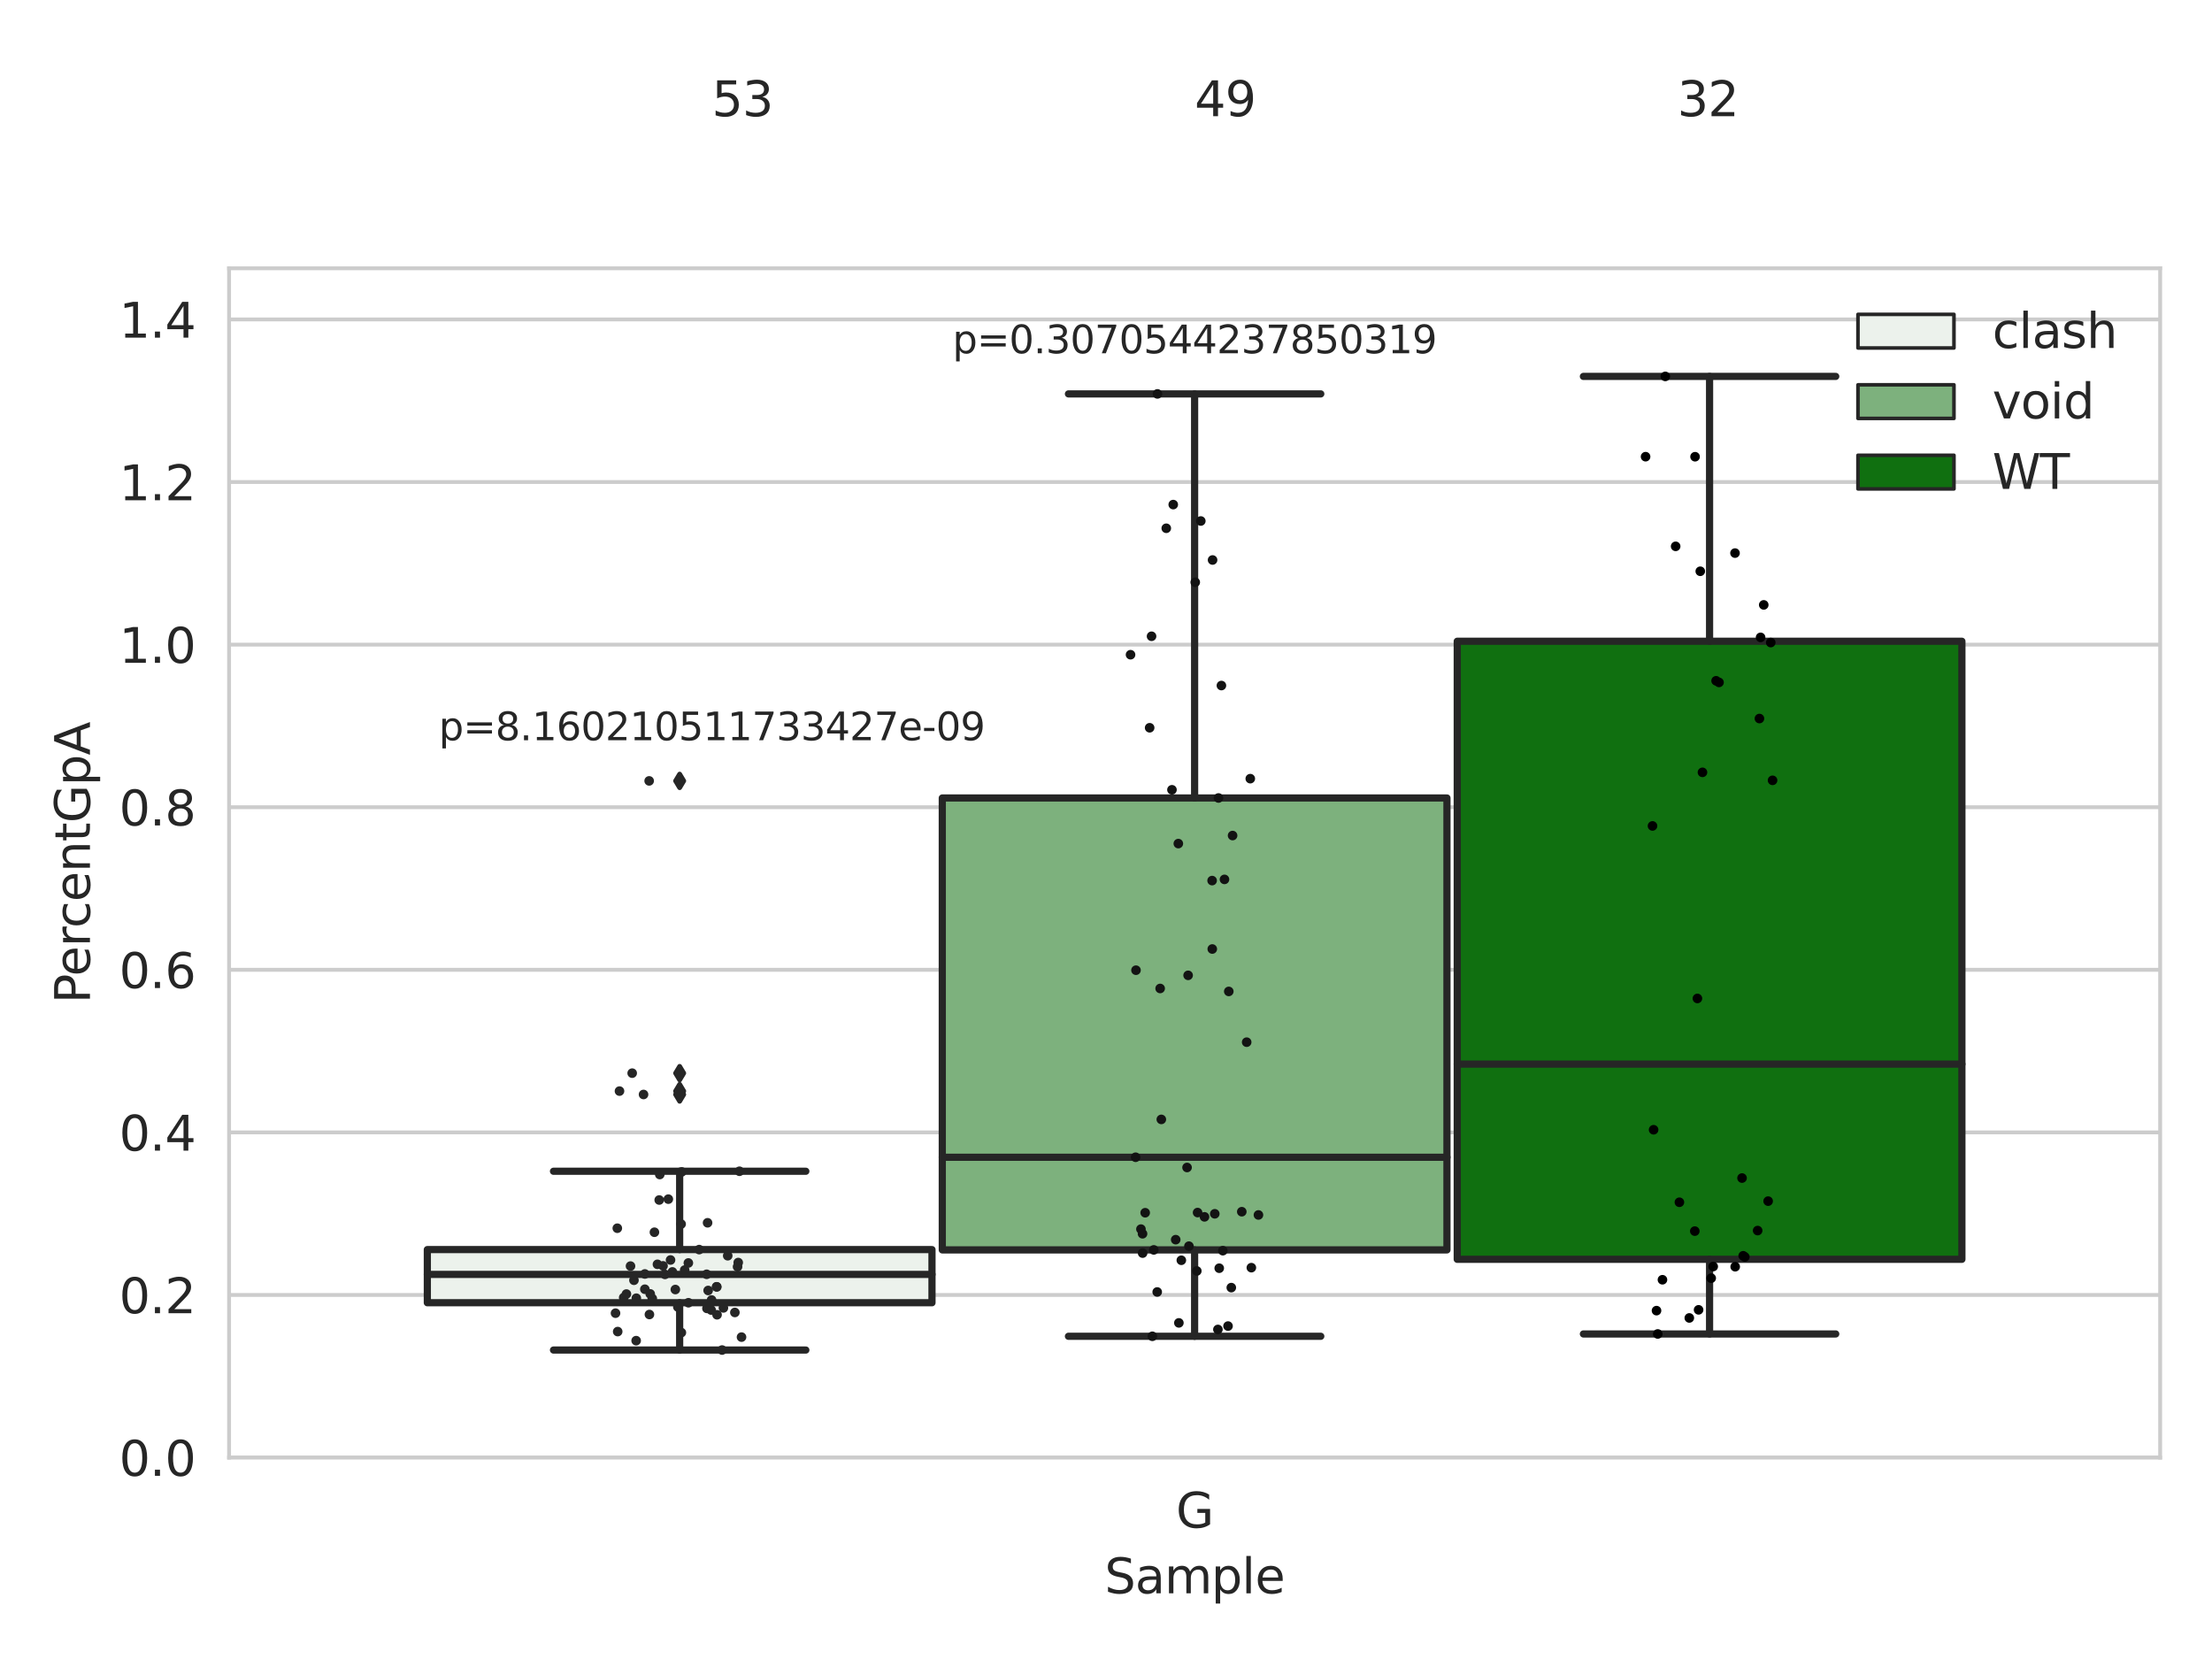 <?xml version="1.0" encoding="utf-8" standalone="no"?>
<!DOCTYPE svg PUBLIC "-//W3C//DTD SVG 1.1//EN"
  "http://www.w3.org/Graphics/SVG/1.1/DTD/svg11.dtd">
<svg xmlns:xlink="http://www.w3.org/1999/xlink" width="460.8pt" height="345.6pt" viewBox="0 0 460.8 345.6" xmlns="http://www.w3.org/2000/svg" version="1.1">
 <defs>
  <style type="text/css">*{stroke-linejoin: round; stroke-linecap: butt}</style>
 </defs>
 <g id="figure_1">
  <g id="patch_1">
   <path d="M 0 345.6 
L 460.8 345.6 
L 460.8 0 
L 0 0 
z
" style="fill: #ffffff"/>
  </g>
  <g id="axes_1">
   <g id="patch_2">
    <path d="M 47.72 303.64 
L 450 303.64 
L 450 55.89 
L 47.72 55.89 
z
" style="fill: #ffffff"/>
   </g>
   <g id="matplotlib.axis_1">
    <g id="xtick_1">
     <g id="text_1">
      <!-- G -->
      <g style="fill: #262626" transform="translate(244.986 318.238)scale(0.1 -0.1)">
       <defs>
        <path id="DejaVuSans-47" d="M 3809 666 
L 3809 1919 
L 2778 1919 
L 2778 2438 
L 4434 2438 
L 4434 434 
Q 4069 175 3628 42 
Q 3188 -91 2688 -91 
Q 1594 -91 976 548 
Q 359 1188 359 2328 
Q 359 3472 976 4111 
Q 1594 4750 2688 4750 
Q 3144 4750 3555 4637 
Q 3966 4525 4313 4306 
L 4313 3634 
Q 3963 3931 3569 4081 
Q 3175 4231 2741 4231 
Q 1884 4231 1454 3753 
Q 1025 3275 1025 2328 
Q 1025 1384 1454 906 
Q 1884 428 2741 428 
Q 3075 428 3337 486 
Q 3600 544 3809 666 
z
" transform="scale(0.016)"/>
       </defs>
       <use xlink:href="#DejaVuSans-47"/>
      </g>
     </g>
    </g>
    <g id="text_2">
     <!-- Sample -->
     <g style="fill: #262626" transform="translate(230.112 331.917)scale(0.1 -0.1)">
      <defs>
       <path id="DejaVuSans-53" d="M 3425 4513 
L 3425 3897 
Q 3066 4069 2747 4153 
Q 2428 4238 2131 4238 
Q 1616 4238 1336 4038 
Q 1056 3838 1056 3469 
Q 1056 3159 1242 3001 
Q 1428 2844 1947 2747 
L 2328 2669 
Q 3034 2534 3370 2195 
Q 3706 1856 3706 1288 
Q 3706 609 3251 259 
Q 2797 -91 1919 -91 
Q 1588 -91 1214 -16 
Q 841 59 441 206 
L 441 856 
Q 825 641 1194 531 
Q 1563 422 1919 422 
Q 2459 422 2753 634 
Q 3047 847 3047 1241 
Q 3047 1584 2836 1778 
Q 2625 1972 2144 2069 
L 1759 2144 
Q 1053 2284 737 2584 
Q 422 2884 422 3419 
Q 422 4038 858 4394 
Q 1294 4750 2059 4750 
Q 2388 4750 2728 4690 
Q 3069 4631 3425 4513 
z
" transform="scale(0.016)"/>
       <path id="DejaVuSans-61" d="M 2194 1759 
Q 1497 1759 1228 1600 
Q 959 1441 959 1056 
Q 959 750 1161 570 
Q 1363 391 1709 391 
Q 2188 391 2477 730 
Q 2766 1069 2766 1631 
L 2766 1759 
L 2194 1759 
z
M 3341 1997 
L 3341 0 
L 2766 0 
L 2766 531 
Q 2569 213 2275 61 
Q 1981 -91 1556 -91 
Q 1019 -91 701 211 
Q 384 513 384 1019 
Q 384 1609 779 1909 
Q 1175 2209 1959 2209 
L 2766 2209 
L 2766 2266 
Q 2766 2663 2505 2880 
Q 2244 3097 1772 3097 
Q 1472 3097 1187 3025 
Q 903 2953 641 2809 
L 641 3341 
Q 956 3463 1253 3523 
Q 1550 3584 1831 3584 
Q 2591 3584 2966 3190 
Q 3341 2797 3341 1997 
z
" transform="scale(0.016)"/>
       <path id="DejaVuSans-6d" d="M 3328 2828 
Q 3544 3216 3844 3400 
Q 4144 3584 4550 3584 
Q 5097 3584 5394 3201 
Q 5691 2819 5691 2113 
L 5691 0 
L 5113 0 
L 5113 2094 
Q 5113 2597 4934 2840 
Q 4756 3084 4391 3084 
Q 3944 3084 3684 2787 
Q 3425 2491 3425 1978 
L 3425 0 
L 2847 0 
L 2847 2094 
Q 2847 2600 2669 2842 
Q 2491 3084 2119 3084 
Q 1678 3084 1418 2786 
Q 1159 2488 1159 1978 
L 1159 0 
L 581 0 
L 581 3500 
L 1159 3500 
L 1159 2956 
Q 1356 3278 1631 3431 
Q 1906 3584 2284 3584 
Q 2666 3584 2933 3390 
Q 3200 3197 3328 2828 
z
" transform="scale(0.016)"/>
       <path id="DejaVuSans-70" d="M 1159 525 
L 1159 -1331 
L 581 -1331 
L 581 3500 
L 1159 3500 
L 1159 2969 
Q 1341 3281 1617 3432 
Q 1894 3584 2278 3584 
Q 2916 3584 3314 3078 
Q 3713 2572 3713 1747 
Q 3713 922 3314 415 
Q 2916 -91 2278 -91 
Q 1894 -91 1617 61 
Q 1341 213 1159 525 
z
M 3116 1747 
Q 3116 2381 2855 2742 
Q 2594 3103 2138 3103 
Q 1681 3103 1420 2742 
Q 1159 2381 1159 1747 
Q 1159 1113 1420 752 
Q 1681 391 2138 391 
Q 2594 391 2855 752 
Q 3116 1113 3116 1747 
z
" transform="scale(0.016)"/>
       <path id="DejaVuSans-6c" d="M 603 4863 
L 1178 4863 
L 1178 0 
L 603 0 
L 603 4863 
z
" transform="scale(0.016)"/>
       <path id="DejaVuSans-65" d="M 3597 1894 
L 3597 1613 
L 953 1613 
Q 991 1019 1311 708 
Q 1631 397 2203 397 
Q 2534 397 2845 478 
Q 3156 559 3463 722 
L 3463 178 
Q 3153 47 2828 -22 
Q 2503 -91 2169 -91 
Q 1331 -91 842 396 
Q 353 884 353 1716 
Q 353 2575 817 3079 
Q 1281 3584 2069 3584 
Q 2775 3584 3186 3129 
Q 3597 2675 3597 1894 
z
M 3022 2063 
Q 3016 2534 2758 2815 
Q 2500 3097 2075 3097 
Q 1594 3097 1305 2825 
Q 1016 2553 972 2059 
L 3022 2063 
z
" transform="scale(0.016)"/>
      </defs>
      <use xlink:href="#DejaVuSans-53"/>
      <use xlink:href="#DejaVuSans-61" x="63.477"/>
      <use xlink:href="#DejaVuSans-6d" x="124.756"/>
      <use xlink:href="#DejaVuSans-70" x="222.168"/>
      <use xlink:href="#DejaVuSans-6c" x="285.645"/>
      <use xlink:href="#DejaVuSans-65" x="313.428"/>
     </g>
    </g>
   </g>
   <g id="matplotlib.axis_2">
    <g id="ytick_1">
     <g id="line2d_1">
      <path d="M 47.72 303.64 
L 450 303.64 
" clip-path="url(#p66c3613ca4)" style="fill: none; stroke: #cccccc; stroke-width: 0.8; stroke-linecap: round"/>
     </g>
     <g id="text_3">
      <!-- 0.0 -->
      <g style="fill: #262626" transform="translate(24.817 307.439)scale(0.1 -0.1)">
       <defs>
        <path id="DejaVuSans-30" d="M 2034 4250 
Q 1547 4250 1301 3770 
Q 1056 3291 1056 2328 
Q 1056 1369 1301 889 
Q 1547 409 2034 409 
Q 2525 409 2770 889 
Q 3016 1369 3016 2328 
Q 3016 3291 2770 3770 
Q 2525 4250 2034 4250 
z
M 2034 4750 
Q 2819 4750 3233 4129 
Q 3647 3509 3647 2328 
Q 3647 1150 3233 529 
Q 2819 -91 2034 -91 
Q 1250 -91 836 529 
Q 422 1150 422 2328 
Q 422 3509 836 4129 
Q 1250 4750 2034 4750 
z
" transform="scale(0.016)"/>
        <path id="DejaVuSans-2e" d="M 684 794 
L 1344 794 
L 1344 0 
L 684 0 
L 684 794 
z
" transform="scale(0.016)"/>
       </defs>
       <use xlink:href="#DejaVuSans-30"/>
       <use xlink:href="#DejaVuSans-2e" x="63.623"/>
       <use xlink:href="#DejaVuSans-30" x="95.41"/>
      </g>
     </g>
    </g>
    <g id="ytick_2">
     <g id="line2d_2">
      <path d="M 47.72 269.769 
L 450 269.769 
" clip-path="url(#p66c3613ca4)" style="fill: none; stroke: #cccccc; stroke-width: 0.8; stroke-linecap: round"/>
     </g>
     <g id="text_4">
      <!-- 0.2 -->
      <g style="fill: #262626" transform="translate(24.817 273.568)scale(0.1 -0.1)">
       <defs>
        <path id="DejaVuSans-32" d="M 1228 531 
L 3431 531 
L 3431 0 
L 469 0 
L 469 531 
Q 828 903 1448 1529 
Q 2069 2156 2228 2338 
Q 2531 2678 2651 2914 
Q 2772 3150 2772 3378 
Q 2772 3750 2511 3984 
Q 2250 4219 1831 4219 
Q 1534 4219 1204 4116 
Q 875 4013 500 3803 
L 500 4441 
Q 881 4594 1212 4672 
Q 1544 4750 1819 4750 
Q 2544 4750 2975 4387 
Q 3406 4025 3406 3419 
Q 3406 3131 3298 2873 
Q 3191 2616 2906 2266 
Q 2828 2175 2409 1742 
Q 1991 1309 1228 531 
z
" transform="scale(0.016)"/>
       </defs>
       <use xlink:href="#DejaVuSans-30"/>
       <use xlink:href="#DejaVuSans-2e" x="63.623"/>
       <use xlink:href="#DejaVuSans-32" x="95.41"/>
      </g>
     </g>
    </g>
    <g id="ytick_3">
     <g id="line2d_3">
      <path d="M 47.72 235.898 
L 450 235.898 
" clip-path="url(#p66c3613ca4)" style="fill: none; stroke: #cccccc; stroke-width: 0.8; stroke-linecap: round"/>
     </g>
     <g id="text_5">
      <!-- 0.4 -->
      <g style="fill: #262626" transform="translate(24.817 239.697)scale(0.1 -0.1)">
       <defs>
        <path id="DejaVuSans-34" d="M 2419 4116 
L 825 1625 
L 2419 1625 
L 2419 4116 
z
M 2253 4666 
L 3047 4666 
L 3047 1625 
L 3713 1625 
L 3713 1100 
L 3047 1100 
L 3047 0 
L 2419 0 
L 2419 1100 
L 313 1100 
L 313 1709 
L 2253 4666 
z
" transform="scale(0.016)"/>
       </defs>
       <use xlink:href="#DejaVuSans-30"/>
       <use xlink:href="#DejaVuSans-2e" x="63.623"/>
       <use xlink:href="#DejaVuSans-34" x="95.41"/>
      </g>
     </g>
    </g>
    <g id="ytick_4">
     <g id="line2d_4">
      <path d="M 47.72 202.026 
L 450 202.026 
" clip-path="url(#p66c3613ca4)" style="fill: none; stroke: #cccccc; stroke-width: 0.8; stroke-linecap: round"/>
     </g>
     <g id="text_6">
      <!-- 0.6 -->
      <g style="fill: #262626" transform="translate(24.817 205.826)scale(0.1 -0.1)">
       <defs>
        <path id="DejaVuSans-36" d="M 2113 2584 
Q 1688 2584 1439 2293 
Q 1191 2003 1191 1497 
Q 1191 994 1439 701 
Q 1688 409 2113 409 
Q 2538 409 2786 701 
Q 3034 994 3034 1497 
Q 3034 2003 2786 2293 
Q 2538 2584 2113 2584 
z
M 3366 4563 
L 3366 3988 
Q 3128 4100 2886 4159 
Q 2644 4219 2406 4219 
Q 1781 4219 1451 3797 
Q 1122 3375 1075 2522 
Q 1259 2794 1537 2939 
Q 1816 3084 2150 3084 
Q 2853 3084 3261 2657 
Q 3669 2231 3669 1497 
Q 3669 778 3244 343 
Q 2819 -91 2113 -91 
Q 1303 -91 875 529 
Q 447 1150 447 2328 
Q 447 3434 972 4092 
Q 1497 4750 2381 4750 
Q 2619 4750 2861 4703 
Q 3103 4656 3366 4563 
z
" transform="scale(0.016)"/>
       </defs>
       <use xlink:href="#DejaVuSans-30"/>
       <use xlink:href="#DejaVuSans-2e" x="63.623"/>
       <use xlink:href="#DejaVuSans-36" x="95.41"/>
      </g>
     </g>
    </g>
    <g id="ytick_5">
     <g id="line2d_5">
      <path d="M 47.72 168.155 
L 450 168.155 
" clip-path="url(#p66c3613ca4)" style="fill: none; stroke: #cccccc; stroke-width: 0.8; stroke-linecap: round"/>
     </g>
     <g id="text_7">
      <!-- 0.8 -->
      <g style="fill: #262626" transform="translate(24.817 171.954)scale(0.1 -0.1)">
       <defs>
        <path id="DejaVuSans-38" d="M 2034 2216 
Q 1584 2216 1326 1975 
Q 1069 1734 1069 1313 
Q 1069 891 1326 650 
Q 1584 409 2034 409 
Q 2484 409 2743 651 
Q 3003 894 3003 1313 
Q 3003 1734 2745 1975 
Q 2488 2216 2034 2216 
z
M 1403 2484 
Q 997 2584 770 2862 
Q 544 3141 544 3541 
Q 544 4100 942 4425 
Q 1341 4750 2034 4750 
Q 2731 4750 3128 4425 
Q 3525 4100 3525 3541 
Q 3525 3141 3298 2862 
Q 3072 2584 2669 2484 
Q 3125 2378 3379 2068 
Q 3634 1759 3634 1313 
Q 3634 634 3220 271 
Q 2806 -91 2034 -91 
Q 1263 -91 848 271 
Q 434 634 434 1313 
Q 434 1759 690 2068 
Q 947 2378 1403 2484 
z
M 1172 3481 
Q 1172 3119 1398 2916 
Q 1625 2713 2034 2713 
Q 2441 2713 2670 2916 
Q 2900 3119 2900 3481 
Q 2900 3844 2670 4047 
Q 2441 4250 2034 4250 
Q 1625 4250 1398 4047 
Q 1172 3844 1172 3481 
z
" transform="scale(0.016)"/>
       </defs>
       <use xlink:href="#DejaVuSans-30"/>
       <use xlink:href="#DejaVuSans-2e" x="63.623"/>
       <use xlink:href="#DejaVuSans-38" x="95.41"/>
      </g>
     </g>
    </g>
    <g id="ytick_6">
     <g id="line2d_6">
      <path d="M 47.72 134.284 
L 450 134.284 
" clip-path="url(#p66c3613ca4)" style="fill: none; stroke: #cccccc; stroke-width: 0.8; stroke-linecap: round"/>
     </g>
     <g id="text_8">
      <!-- 1.0 -->
      <g style="fill: #262626" transform="translate(24.817 138.083)scale(0.1 -0.1)">
       <defs>
        <path id="DejaVuSans-31" d="M 794 531 
L 1825 531 
L 1825 4091 
L 703 3866 
L 703 4441 
L 1819 4666 
L 2450 4666 
L 2450 531 
L 3481 531 
L 3481 0 
L 794 0 
L 794 531 
z
" transform="scale(0.016)"/>
       </defs>
       <use xlink:href="#DejaVuSans-31"/>
       <use xlink:href="#DejaVuSans-2e" x="63.623"/>
       <use xlink:href="#DejaVuSans-30" x="95.41"/>
      </g>
     </g>
    </g>
    <g id="ytick_7">
     <g id="line2d_7">
      <path d="M 47.72 100.413 
L 450 100.413 
" clip-path="url(#p66c3613ca4)" style="fill: none; stroke: #cccccc; stroke-width: 0.8; stroke-linecap: round"/>
     </g>
     <g id="text_9">
      <!-- 1.2 -->
      <g style="fill: #262626" transform="translate(24.817 104.212)scale(0.1 -0.1)">
       <use xlink:href="#DejaVuSans-31"/>
       <use xlink:href="#DejaVuSans-2e" x="63.623"/>
       <use xlink:href="#DejaVuSans-32" x="95.41"/>
      </g>
     </g>
    </g>
    <g id="ytick_8">
     <g id="line2d_8">
      <path d="M 47.72 66.542 
L 450 66.542 
" clip-path="url(#p66c3613ca4)" style="fill: none; stroke: #cccccc; stroke-width: 0.8; stroke-linecap: round"/>
     </g>
     <g id="text_10">
      <!-- 1.4 -->
      <g style="fill: #262626" transform="translate(24.817 70.341)scale(0.1 -0.1)">
       <use xlink:href="#DejaVuSans-31"/>
       <use xlink:href="#DejaVuSans-2e" x="63.623"/>
       <use xlink:href="#DejaVuSans-34" x="95.41"/>
      </g>
     </g>
    </g>
    <g id="text_11">
     <!-- PercentGpA -->
     <g style="fill: #262626" transform="translate(18.737 209.041)rotate(-90)scale(0.1 -0.1)">
      <defs>
       <path id="DejaVuSans-50" d="M 1259 4147 
L 1259 2394 
L 2053 2394 
Q 2494 2394 2734 2622 
Q 2975 2850 2975 3272 
Q 2975 3691 2734 3919 
Q 2494 4147 2053 4147 
L 1259 4147 
z
M 628 4666 
L 2053 4666 
Q 2838 4666 3239 4311 
Q 3641 3956 3641 3272 
Q 3641 2581 3239 2228 
Q 2838 1875 2053 1875 
L 1259 1875 
L 1259 0 
L 628 0 
L 628 4666 
z
" transform="scale(0.016)"/>
       <path id="DejaVuSans-72" d="M 2631 2963 
Q 2534 3019 2420 3045 
Q 2306 3072 2169 3072 
Q 1681 3072 1420 2755 
Q 1159 2438 1159 1844 
L 1159 0 
L 581 0 
L 581 3500 
L 1159 3500 
L 1159 2956 
Q 1341 3275 1631 3429 
Q 1922 3584 2338 3584 
Q 2397 3584 2469 3576 
Q 2541 3569 2628 3553 
L 2631 2963 
z
" transform="scale(0.016)"/>
       <path id="DejaVuSans-63" d="M 3122 3366 
L 3122 2828 
Q 2878 2963 2633 3030 
Q 2388 3097 2138 3097 
Q 1578 3097 1268 2742 
Q 959 2388 959 1747 
Q 959 1106 1268 751 
Q 1578 397 2138 397 
Q 2388 397 2633 464 
Q 2878 531 3122 666 
L 3122 134 
Q 2881 22 2623 -34 
Q 2366 -91 2075 -91 
Q 1284 -91 818 406 
Q 353 903 353 1747 
Q 353 2603 823 3093 
Q 1294 3584 2113 3584 
Q 2378 3584 2631 3529 
Q 2884 3475 3122 3366 
z
" transform="scale(0.016)"/>
       <path id="DejaVuSans-6e" d="M 3513 2113 
L 3513 0 
L 2938 0 
L 2938 2094 
Q 2938 2591 2744 2837 
Q 2550 3084 2163 3084 
Q 1697 3084 1428 2787 
Q 1159 2491 1159 1978 
L 1159 0 
L 581 0 
L 581 3500 
L 1159 3500 
L 1159 2956 
Q 1366 3272 1645 3428 
Q 1925 3584 2291 3584 
Q 2894 3584 3203 3211 
Q 3513 2838 3513 2113 
z
" transform="scale(0.016)"/>
       <path id="DejaVuSans-74" d="M 1172 4494 
L 1172 3500 
L 2356 3500 
L 2356 3053 
L 1172 3053 
L 1172 1153 
Q 1172 725 1289 603 
Q 1406 481 1766 481 
L 2356 481 
L 2356 0 
L 1766 0 
Q 1100 0 847 248 
Q 594 497 594 1153 
L 594 3053 
L 172 3053 
L 172 3500 
L 594 3500 
L 594 4494 
L 1172 4494 
z
" transform="scale(0.016)"/>
       <path id="DejaVuSans-41" d="M 2188 4044 
L 1331 1722 
L 3047 1722 
L 2188 4044 
z
M 1831 4666 
L 2547 4666 
L 4325 0 
L 3669 0 
L 3244 1197 
L 1141 1197 
L 716 0 
L 50 0 
L 1831 4666 
z
" transform="scale(0.016)"/>
      </defs>
      <use xlink:href="#DejaVuSans-50"/>
      <use xlink:href="#DejaVuSans-65" x="56.678"/>
      <use xlink:href="#DejaVuSans-72" x="118.201"/>
      <use xlink:href="#DejaVuSans-63" x="157.064"/>
      <use xlink:href="#DejaVuSans-65" x="212.045"/>
      <use xlink:href="#DejaVuSans-6e" x="273.568"/>
      <use xlink:href="#DejaVuSans-74" x="336.947"/>
      <use xlink:href="#DejaVuSans-47" x="376.156"/>
      <use xlink:href="#DejaVuSans-70" x="453.646"/>
      <use xlink:href="#DejaVuSans-41" x="517.123"/>
     </g>
    </g>
   </g>
   <g id="patch_3">
    <path d="M 89.021 271.385 
L 194.15 271.385 
L 194.15 260.313 
L 89.021 260.313 
L 89.021 271.385 
z
" clip-path="url(#p66c3613ca4)" style="fill: #ecf2ec; stroke: #262626; stroke-width: 1.5; stroke-linejoin: miter"/>
   </g>
   <g id="patch_4">
    <path d="M 196.295 260.377 
L 301.425 260.377 
L 301.425 166.235 
L 196.295 166.235 
L 196.295 260.377 
z
" clip-path="url(#p66c3613ca4)" style="fill: #7db17d; stroke: #262626; stroke-width: 1.5; stroke-linejoin: miter"/>
   </g>
   <g id="patch_5">
    <path d="M 303.57 262.338 
L 408.699 262.338 
L 408.699 133.585 
L 303.57 133.585 
L 303.57 262.338 
z
" clip-path="url(#p66c3613ca4)" style="fill: #107010; stroke: #262626; stroke-width: 1.5; stroke-linejoin: miter"/>
   </g>
   <g id="patch_6">
    <path d="M 248.86 303.64 
L 248.86 303.64 
L 248.86 303.64 
L 248.86 303.64 
z
" clip-path="url(#p66c3613ca4)" style="fill: #ecf2ec; stroke: #262626; stroke-width: 0.75; stroke-linejoin: miter"/>
   </g>
   <g id="patch_7">
    <path d="M 248.86 303.64 
L 248.86 303.64 
L 248.86 303.64 
L 248.86 303.64 
z
" clip-path="url(#p66c3613ca4)" style="fill: #7db17d; stroke: #262626; stroke-width: 0.75; stroke-linejoin: miter"/>
   </g>
   <g id="patch_8">
    <path d="M 248.86 303.64 
L 248.86 303.64 
L 248.86 303.64 
L 248.86 303.64 
z
" clip-path="url(#p66c3613ca4)" style="fill: #107010; stroke: #262626; stroke-width: 0.75; stroke-linejoin: miter"/>
   </g>
   <g id="PathCollection_1"/>
   <g id="PathCollection_2"/>
   <g id="PathCollection_3"/>
   <g id="line2d_9">
    <path d="M 141.585 271.385 
L 141.585 281.239 
" clip-path="url(#p66c3613ca4)" style="fill: none; stroke: #262626; stroke-width: 1.5; stroke-linecap: round"/>
   </g>
   <g id="line2d_10">
    <path d="M 141.585 260.313 
L 141.585 243.995 
" clip-path="url(#p66c3613ca4)" style="fill: none; stroke: #262626; stroke-width: 1.5; stroke-linecap: round"/>
   </g>
   <g id="line2d_11">
    <path d="M 115.303 281.239 
L 167.868 281.239 
" clip-path="url(#p66c3613ca4)" style="fill: none; stroke: #262626; stroke-width: 1.5; stroke-linecap: round"/>
   </g>
   <g id="line2d_12">
    <path d="M 115.303 243.995 
L 167.868 243.995 
" clip-path="url(#p66c3613ca4)" style="fill: none; stroke: #262626; stroke-width: 1.5; stroke-linecap: round"/>
   </g>
   <g id="line2d_13">
    <defs>
     <path id="m289603406e" d="M -0 1.414 
L 0.849 0 
L 0 -1.414 
L -0.849 -0 
z
" style="stroke: #262626; stroke-linejoin: miter"/>
    </defs>
    <g clip-path="url(#p66c3613ca4)">
     <use xlink:href="#m289603406e" x="141.585" y="162.674" style="fill: #262626; stroke: #262626; stroke-linejoin: miter"/>
     <use xlink:href="#m289603406e" x="141.585" y="228.001" style="fill: #262626; stroke: #262626; stroke-linejoin: miter"/>
     <use xlink:href="#m289603406e" x="141.585" y="227.295" style="fill: #262626; stroke: #262626; stroke-linejoin: miter"/>
     <use xlink:href="#m289603406e" x="141.585" y="223.558" style="fill: #262626; stroke: #262626; stroke-linejoin: miter"/>
    </g>
   </g>
   <g id="line2d_14">
    <path d="M 248.86 260.377 
L 248.86 278.371 
" clip-path="url(#p66c3613ca4)" style="fill: none; stroke: #262626; stroke-width: 1.5; stroke-linecap: round"/>
   </g>
   <g id="line2d_15">
    <path d="M 248.86 166.235 
L 248.86 82.057 
" clip-path="url(#p66c3613ca4)" style="fill: none; stroke: #262626; stroke-width: 1.5; stroke-linecap: round"/>
   </g>
   <g id="line2d_16">
    <path d="M 222.578 278.371 
L 275.142 278.371 
" clip-path="url(#p66c3613ca4)" style="fill: none; stroke: #262626; stroke-width: 1.5; stroke-linecap: round"/>
   </g>
   <g id="line2d_17">
    <path d="M 222.578 82.057 
L 275.142 82.057 
" clip-path="url(#p66c3613ca4)" style="fill: none; stroke: #262626; stroke-width: 1.5; stroke-linecap: round"/>
   </g>
   <g id="line2d_18"/>
   <g id="line2d_19">
    <path d="M 356.135 262.338 
L 356.135 277.888 
" clip-path="url(#p66c3613ca4)" style="fill: none; stroke: #262626; stroke-width: 1.5; stroke-linecap: round"/>
   </g>
   <g id="line2d_20">
    <path d="M 356.135 133.585 
L 356.135 78.412 
" clip-path="url(#p66c3613ca4)" style="fill: none; stroke: #262626; stroke-width: 1.5; stroke-linecap: round"/>
   </g>
   <g id="line2d_21">
    <path d="M 329.852 277.888 
L 382.417 277.888 
" clip-path="url(#p66c3613ca4)" style="fill: none; stroke: #262626; stroke-width: 1.5; stroke-linecap: round"/>
   </g>
   <g id="line2d_22">
    <path d="M 329.852 78.412 
L 382.417 78.412 
" clip-path="url(#p66c3613ca4)" style="fill: none; stroke: #262626; stroke-width: 1.5; stroke-linecap: round"/>
   </g>
   <g id="line2d_23"/>
   <g id="line2d_24">
    <path d="M 89.021 265.478 
L 194.15 265.478 
" clip-path="url(#p66c3613ca4)" style="fill: none; stroke: #262626; stroke-width: 1.5; stroke-linecap: round"/>
   </g>
   <g id="line2d_25">
    <path d="M 196.295 241.076 
L 301.425 241.076 
" clip-path="url(#p66c3613ca4)" style="fill: none; stroke: #262626; stroke-width: 1.5; stroke-linecap: round"/>
   </g>
   <g id="line2d_26">
    <path d="M 303.57 221.672 
L 408.699 221.672 
" clip-path="url(#p66c3613ca4)" style="fill: none; stroke: #262626; stroke-width: 1.5; stroke-linecap: round"/>
   </g>
   <g id="patch_9">
    <path d="M 47.72 303.64 
L 47.72 55.89 
" style="fill: none; stroke: #cccccc; stroke-width: 0.8; stroke-linejoin: miter; stroke-linecap: square"/>
   </g>
   <g id="patch_10">
    <path d="M 450 303.64 
L 450 55.89 
" style="fill: none; stroke: #cccccc; stroke-width: 0.8; stroke-linejoin: miter; stroke-linecap: square"/>
   </g>
   <g id="patch_11">
    <path d="M 47.72 303.64 
L 450 303.64 
" style="fill: none; stroke: #cccccc; stroke-width: 0.8; stroke-linejoin: miter; stroke-linecap: square"/>
   </g>
   <g id="patch_12">
    <path d="M 47.72 55.89 
L 450 55.89 
" style="fill: none; stroke: #cccccc; stroke-width: 0.8; stroke-linejoin: miter; stroke-linecap: square"/>
   </g>
   <g id="PathCollection_4">
    <defs>
     <path id="C0_0_47f411b75c" d="M 0 1 
C 0.265 1 0.52 0.895 0.707 0.707 
C 0.895 0.52 1 0.265 1 -0 
C 1 -0.265 0.895 -0.52 0.707 -0.707 
C 0.52 -0.895 0.265 -1 0 -1 
C -0.265 -1 -0.52 -0.895 -0.707 -0.707 
C -0.895 -0.52 -1 -0.265 -1 0 
C -1 0.265 -0.895 0.52 -0.707 0.707 
C -0.52 0.895 -0.265 1 0 1 
z
"/>
    </defs>
    <g clip-path="url(#p66c3613ca4)">
     <use xlink:href="#C0_0_47f411b75c" x="135.233" y="162.674" style="fill: #262626"/>
    </g>
    <g clip-path="url(#p66c3613ca4)">
     <use xlink:href="#C0_0_47f411b75c" x="136.329" y="256.699" style="fill: #262626"/>
    </g>
    <g clip-path="url(#p66c3613ca4)">
     <use xlink:href="#C0_0_47f411b75c" x="150.423" y="281.239" style="fill: #262626"/>
    </g>
    <g clip-path="url(#p66c3613ca4)">
     <use xlink:href="#C0_0_47f411b75c" x="130.497" y="269.573" style="fill: #262626"/>
    </g>
    <g clip-path="url(#p66c3613ca4)">
     <use xlink:href="#C0_0_47f411b75c" x="154.472" y="278.545" style="fill: #262626"/>
    </g>
    <g clip-path="url(#p66c3613ca4)">
     <use xlink:href="#C0_0_47f411b75c" x="139.225" y="249.802" style="fill: #262626"/>
    </g>
    <g clip-path="url(#p66c3613ca4)">
     <use xlink:href="#C0_0_47f411b75c" x="141.943" y="277.603" style="fill: #262626"/>
    </g>
    <g clip-path="url(#p66c3613ca4)">
     <use xlink:href="#C0_0_47f411b75c" x="132.066" y="266.702" style="fill: #262626"/>
    </g>
    <g clip-path="url(#p66c3613ca4)">
     <use xlink:href="#C0_0_47f411b75c" x="149.323" y="268.078" style="fill: #262626"/>
    </g>
    <g clip-path="url(#p66c3613ca4)">
     <use xlink:href="#C0_0_47f411b75c" x="140.076" y="264.962" style="fill: #262626"/>
    </g>
    <g clip-path="url(#p66c3613ca4)">
     <use xlink:href="#C0_0_47f411b75c" x="134.062" y="228.001" style="fill: #262626"/>
    </g>
    <g clip-path="url(#p66c3613ca4)">
     <use xlink:href="#C0_0_47f411b75c" x="129.052" y="227.295" style="fill: #262626"/>
    </g>
    <g clip-path="url(#p66c3613ca4)">
     <use xlink:href="#C0_0_47f411b75c" x="143.414" y="271.385" style="fill: #262626"/>
    </g>
    <g clip-path="url(#p66c3613ca4)">
     <use xlink:href="#C0_0_47f411b75c" x="132.523" y="279.282" style="fill: #262626"/>
    </g>
    <g clip-path="url(#p66c3613ca4)">
     <use xlink:href="#C0_0_47f411b75c" x="145.65" y="260.313" style="fill: #262626"/>
    </g>
    <g clip-path="url(#p66c3613ca4)">
     <use xlink:href="#C0_0_47f411b75c" x="142.019" y="244.127" style="fill: #262626"/>
    </g>
    <g clip-path="url(#p66c3613ca4)">
     <use xlink:href="#C0_0_47f411b75c" x="131.696" y="223.558" style="fill: #262626"/>
    </g>
    <g clip-path="url(#p66c3613ca4)">
     <use xlink:href="#C0_0_47f411b75c" x="139.684" y="262.479" style="fill: #262626"/>
    </g>
    <g clip-path="url(#p66c3613ca4)">
     <use xlink:href="#C0_0_47f411b75c" x="148.155" y="272.906" style="fill: #262626"/>
    </g>
    <g clip-path="url(#p66c3613ca4)">
     <use xlink:href="#C0_0_47f411b75c" x="128.224" y="273.559" style="fill: #262626"/>
    </g>
    <g clip-path="url(#p66c3613ca4)">
     <use xlink:href="#C0_0_47f411b75c" x="134.335" y="268.57" style="fill: #262626"/>
    </g>
    <g clip-path="url(#p66c3613ca4)">
     <use xlink:href="#C0_0_47f411b75c" x="134.338" y="265.389" style="fill: #262626"/>
    </g>
    <g clip-path="url(#p66c3613ca4)">
     <use xlink:href="#C0_0_47f411b75c" x="153.088" y="273.409" style="fill: #262626"/>
    </g>
    <g clip-path="url(#p66c3613ca4)">
     <use xlink:href="#C0_0_47f411b75c" x="128.678" y="277.392" style="fill: #262626"/>
    </g>
    <g clip-path="url(#p66c3613ca4)">
     <use xlink:href="#C0_0_47f411b75c" x="132.559" y="270.44" style="fill: #262626"/>
    </g>
    <g clip-path="url(#p66c3613ca4)">
     <use xlink:href="#C0_0_47f411b75c" x="137.444" y="244.674" style="fill: #262626"/>
    </g>
    <g clip-path="url(#p66c3613ca4)">
     <use xlink:href="#C0_0_47f411b75c" x="136.959" y="263.381" style="fill: #262626"/>
    </g>
    <g clip-path="url(#p66c3613ca4)">
     <use xlink:href="#C0_0_47f411b75c" x="141.893" y="254.997" style="fill: #262626"/>
    </g>
    <g clip-path="url(#p66c3613ca4)">
     <use xlink:href="#C0_0_47f411b75c" x="147.521" y="268.83" style="fill: #262626"/>
    </g>
    <g clip-path="url(#p66c3613ca4)">
     <use xlink:href="#C0_0_47f411b75c" x="129.927" y="270.312" style="fill: #262626"/>
    </g>
    <g clip-path="url(#p66c3613ca4)">
     <use xlink:href="#C0_0_47f411b75c" x="149.273" y="268.06" style="fill: #262626"/>
    </g>
    <g clip-path="url(#p66c3613ca4)">
     <use xlink:href="#C0_0_47f411b75c" x="135.453" y="269.541" style="fill: #262626"/>
    </g>
    <g clip-path="url(#p66c3613ca4)">
     <use xlink:href="#C0_0_47f411b75c" x="153.787" y="263.01" style="fill: #262626"/>
    </g>
    <g clip-path="url(#p66c3613ca4)">
     <use xlink:href="#C0_0_47f411b75c" x="150.699" y="272.462" style="fill: #262626"/>
    </g>
    <g clip-path="url(#p66c3613ca4)">
     <use xlink:href="#C0_0_47f411b75c" x="138.125" y="263.703" style="fill: #262626"/>
    </g>
    <g clip-path="url(#p66c3613ca4)">
     <use xlink:href="#C0_0_47f411b75c" x="140.689" y="268.632" style="fill: #262626"/>
    </g>
    <g clip-path="url(#p66c3613ca4)">
     <use xlink:href="#C0_0_47f411b75c" x="142.628" y="264.576" style="fill: #262626"/>
    </g>
    <g clip-path="url(#p66c3613ca4)">
     <use xlink:href="#C0_0_47f411b75c" x="147.208" y="265.457" style="fill: #262626"/>
    </g>
    <g clip-path="url(#p66c3613ca4)">
     <use xlink:href="#C0_0_47f411b75c" x="135.287" y="273.835" style="fill: #262626"/>
    </g>
    <g clip-path="url(#p66c3613ca4)">
     <use xlink:href="#C0_0_47f411b75c" x="138.525" y="265.478" style="fill: #262626"/>
    </g>
    <g clip-path="url(#p66c3613ca4)">
     <use xlink:href="#C0_0_47f411b75c" x="153.648" y="263.888" style="fill: #262626"/>
    </g>
    <g clip-path="url(#p66c3613ca4)">
     <use xlink:href="#C0_0_47f411b75c" x="137.329" y="249.984" style="fill: #262626"/>
    </g>
    <g clip-path="url(#p66c3613ca4)">
     <use xlink:href="#C0_0_47f411b75c" x="128.597" y="255.86" style="fill: #262626"/>
    </g>
    <g clip-path="url(#p66c3613ca4)">
     <use xlink:href="#C0_0_47f411b75c" x="149.376" y="273.89" style="fill: #262626"/>
    </g>
    <g clip-path="url(#p66c3613ca4)">
     <use xlink:href="#C0_0_47f411b75c" x="151.599" y="261.594" style="fill: #262626"/>
    </g>
    <g clip-path="url(#p66c3613ca4)">
     <use xlink:href="#C0_0_47f411b75c" x="143.399" y="263.1" style="fill: #262626"/>
    </g>
    <g clip-path="url(#p66c3613ca4)">
     <use xlink:href="#C0_0_47f411b75c" x="131.347" y="263.748" style="fill: #262626"/>
    </g>
    <g clip-path="url(#p66c3613ca4)">
     <use xlink:href="#C0_0_47f411b75c" x="147.402" y="254.729" style="fill: #262626"/>
    </g>
    <g clip-path="url(#p66c3613ca4)">
     <use xlink:href="#C0_0_47f411b75c" x="141.211" y="272.271" style="fill: #262626"/>
    </g>
    <g clip-path="url(#p66c3613ca4)">
     <use xlink:href="#C0_0_47f411b75c" x="147.272" y="272.565" style="fill: #262626"/>
    </g>
    <g clip-path="url(#p66c3613ca4)">
     <use xlink:href="#C0_0_47f411b75c" x="154.041" y="243.995" style="fill: #262626"/>
    </g>
    <g clip-path="url(#p66c3613ca4)">
     <use xlink:href="#C0_0_47f411b75c" x="148.238" y="270.81" style="fill: #262626"/>
    </g>
    <g clip-path="url(#p66c3613ca4)">
     <use xlink:href="#C0_0_47f411b75c" x="135.886" y="270.513" style="fill: #262626"/>
    </g>
   </g>
   <g id="PathCollection_5">
    <defs>
     <path id="C1_0_f2d3aa0c9b" d="M 0 1 
C 0.265 1 0.52 0.895 0.707 0.707 
C 0.895 0.52 1 0.265 1 -0 
C 1 -0.265 0.895 -0.52 0.707 -0.707 
C 0.52 -0.895 0.265 -1 0 -1 
C -0.265 -1 -0.52 -0.895 -0.707 -0.707 
C -0.895 -0.52 -1 -0.265 -1 0 
C -1 0.265 -0.895 0.52 -0.707 0.707 
C -0.52 0.895 -0.265 1 0 1 
z
"/>
    </defs>
    <g clip-path="url(#p66c3613ca4)">
     <use xlink:href="#C1_0_f2d3aa0c9b" x="241.069" y="269.142" style="fill: #131313"/>
    </g>
    <g clip-path="url(#p66c3613ca4)">
     <use xlink:href="#C1_0_f2d3aa0c9b" x="255.08" y="183.194" style="fill: #131313"/>
    </g>
    <g clip-path="url(#p66c3613ca4)">
     <use xlink:href="#C1_0_f2d3aa0c9b" x="254.739" y="260.539" style="fill: #131313"/>
    </g>
    <g clip-path="url(#p66c3613ca4)">
     <use xlink:href="#C1_0_f2d3aa0c9b" x="246.094" y="262.536" style="fill: #131313"/>
    </g>
    <g clip-path="url(#p66c3613ca4)">
     <use xlink:href="#C1_0_f2d3aa0c9b" x="238.012" y="257.015" style="fill: #131313"/>
    </g>
    <g clip-path="url(#p66c3613ca4)">
     <use xlink:href="#C1_0_f2d3aa0c9b" x="258.686" y="252.422" style="fill: #131313"/>
    </g>
    <g clip-path="url(#p66c3613ca4)">
     <use xlink:href="#C1_0_f2d3aa0c9b" x="247.508" y="203.18" style="fill: #131313"/>
    </g>
    <g clip-path="url(#p66c3613ca4)">
     <use xlink:href="#C1_0_f2d3aa0c9b" x="256.77" y="174.06" style="fill: #131313"/>
    </g>
    <g clip-path="url(#p66c3613ca4)">
     <use xlink:href="#C1_0_f2d3aa0c9b" x="255.978" y="206.531" style="fill: #131313"/>
    </g>
    <g clip-path="url(#p66c3613ca4)">
     <use xlink:href="#C1_0_f2d3aa0c9b" x="247.287" y="243.209" style="fill: #131313"/>
    </g>
    <g clip-path="url(#p66c3613ca4)">
     <use xlink:href="#C1_0_f2d3aa0c9b" x="238.033" y="261.042" style="fill: #131313"/>
    </g>
    <g clip-path="url(#p66c3613ca4)">
     <use xlink:href="#C1_0_f2d3aa0c9b" x="247.677" y="259.599" style="fill: #131313"/>
    </g>
    <g clip-path="url(#p66c3613ca4)">
     <use xlink:href="#C1_0_f2d3aa0c9b" x="244.408" y="105.116" style="fill: #131313"/>
    </g>
    <g clip-path="url(#p66c3613ca4)">
     <use xlink:href="#C1_0_f2d3aa0c9b" x="244.141" y="164.527" style="fill: #131313"/>
    </g>
    <g clip-path="url(#p66c3613ca4)">
     <use xlink:href="#C1_0_f2d3aa0c9b" x="253.834" y="166.235" style="fill: #131313"/>
    </g>
    <g clip-path="url(#p66c3613ca4)">
     <use xlink:href="#C1_0_f2d3aa0c9b" x="253.712" y="276.95" style="fill: #131313"/>
    </g>
    <g clip-path="url(#p66c3613ca4)">
     <use xlink:href="#C1_0_f2d3aa0c9b" x="242.957" y="110.048" style="fill: #131313"/>
    </g>
    <g clip-path="url(#p66c3613ca4)">
     <use xlink:href="#C1_0_f2d3aa0c9b" x="245.468" y="175.736" style="fill: #131313"/>
    </g>
    <g clip-path="url(#p66c3613ca4)">
     <use xlink:href="#C1_0_f2d3aa0c9b" x="248.991" y="121.298" style="fill: #131313"/>
    </g>
    <g clip-path="url(#p66c3613ca4)">
     <use xlink:href="#C1_0_f2d3aa0c9b" x="239.89" y="132.547" style="fill: #131313"/>
    </g>
    <g clip-path="url(#p66c3613ca4)">
     <use xlink:href="#C1_0_f2d3aa0c9b" x="241.118" y="82.057" style="fill: #131313"/>
    </g>
    <g clip-path="url(#p66c3613ca4)">
     <use xlink:href="#C1_0_f2d3aa0c9b" x="259.704" y="217.104" style="fill: #131313"/>
    </g>
    <g clip-path="url(#p66c3613ca4)">
     <use xlink:href="#C1_0_f2d3aa0c9b" x="241.925" y="233.192" style="fill: #131313"/>
    </g>
    <g clip-path="url(#p66c3613ca4)">
     <use xlink:href="#C1_0_f2d3aa0c9b" x="260.458" y="162.208" style="fill: #131313"/>
    </g>
    <g clip-path="url(#p66c3613ca4)">
     <use xlink:href="#C1_0_f2d3aa0c9b" x="254.442" y="142.811" style="fill: #131313"/>
    </g>
    <g clip-path="url(#p66c3613ca4)">
     <use xlink:href="#C1_0_f2d3aa0c9b" x="241.681" y="205.917" style="fill: #131313"/>
    </g>
    <g clip-path="url(#p66c3613ca4)">
     <use xlink:href="#C1_0_f2d3aa0c9b" x="239.492" y="151.607" style="fill: #131313"/>
    </g>
    <g clip-path="url(#p66c3613ca4)">
     <use xlink:href="#C1_0_f2d3aa0c9b" x="250.148" y="108.535" style="fill: #131313"/>
    </g>
    <g clip-path="url(#p66c3613ca4)">
     <use xlink:href="#C1_0_f2d3aa0c9b" x="235.513" y="136.389" style="fill: #131313"/>
    </g>
    <g clip-path="url(#p66c3613ca4)">
     <use xlink:href="#C1_0_f2d3aa0c9b" x="240.059" y="278.371" style="fill: #131313"/>
    </g>
    <g clip-path="url(#p66c3613ca4)">
     <use xlink:href="#C1_0_f2d3aa0c9b" x="262.158" y="253.097" style="fill: #131313"/>
    </g>
    <g clip-path="url(#p66c3613ca4)">
     <use xlink:href="#C1_0_f2d3aa0c9b" x="244.92" y="258.245" style="fill: #131313"/>
    </g>
    <g clip-path="url(#p66c3613ca4)">
     <use xlink:href="#C1_0_f2d3aa0c9b" x="252.506" y="183.445" style="fill: #131313"/>
    </g>
    <g clip-path="url(#p66c3613ca4)">
     <use xlink:href="#C1_0_f2d3aa0c9b" x="249.318" y="264.769" style="fill: #131313"/>
    </g>
    <g clip-path="url(#p66c3613ca4)">
     <use xlink:href="#C1_0_f2d3aa0c9b" x="253.989" y="264.192" style="fill: #131313"/>
    </g>
    <g clip-path="url(#p66c3613ca4)">
     <use xlink:href="#C1_0_f2d3aa0c9b" x="236.569" y="241.076" style="fill: #131313"/>
    </g>
    <g clip-path="url(#p66c3613ca4)">
     <use xlink:href="#C1_0_f2d3aa0c9b" x="256.503" y="268.232" style="fill: #131313"/>
    </g>
    <g clip-path="url(#p66c3613ca4)">
     <use xlink:href="#C1_0_f2d3aa0c9b" x="253.058" y="252.857" style="fill: #131313"/>
    </g>
    <g clip-path="url(#p66c3613ca4)">
     <use xlink:href="#C1_0_f2d3aa0c9b" x="236.648" y="202.11" style="fill: #131313"/>
    </g>
    <g clip-path="url(#p66c3613ca4)">
     <use xlink:href="#C1_0_f2d3aa0c9b" x="250.92" y="253.492" style="fill: #131313"/>
    </g>
    <g clip-path="url(#p66c3613ca4)">
     <use xlink:href="#C1_0_f2d3aa0c9b" x="260.681" y="264.077" style="fill: #131313"/>
    </g>
    <g clip-path="url(#p66c3613ca4)">
     <use xlink:href="#C1_0_f2d3aa0c9b" x="237.68" y="256.046" style="fill: #131313"/>
    </g>
    <g clip-path="url(#p66c3613ca4)">
     <use xlink:href="#C1_0_f2d3aa0c9b" x="238.562" y="252.636" style="fill: #131313"/>
    </g>
    <g clip-path="url(#p66c3613ca4)">
     <use xlink:href="#C1_0_f2d3aa0c9b" x="252.541" y="197.696" style="fill: #131313"/>
    </g>
    <g clip-path="url(#p66c3613ca4)">
     <use xlink:href="#C1_0_f2d3aa0c9b" x="249.481" y="252.6" style="fill: #131313"/>
    </g>
    <g clip-path="url(#p66c3613ca4)">
     <use xlink:href="#C1_0_f2d3aa0c9b" x="255.822" y="276.243" style="fill: #131313"/>
    </g>
    <g clip-path="url(#p66c3613ca4)">
     <use xlink:href="#C1_0_f2d3aa0c9b" x="245.582" y="275.581" style="fill: #131313"/>
    </g>
    <g clip-path="url(#p66c3613ca4)">
     <use xlink:href="#C1_0_f2d3aa0c9b" x="240.353" y="260.377" style="fill: #131313"/>
    </g>
    <g clip-path="url(#p66c3613ca4)">
     <use xlink:href="#C1_0_f2d3aa0c9b" x="252.601" y="116.658" style="fill: #131313"/>
    </g>
   </g>
   <g id="PathCollection_6">
    <defs>
     <path id="C2_0_564d63dd6f" d="M 0 1 
C 0.265 1 0.52 0.895 0.707 0.707 
C 0.895 0.52 1 0.265 1 -0 
C 1 -0.265 0.895 -0.52 0.707 -0.707 
C 0.52 -0.895 0.265 -1 0 -1 
C -0.265 -1 -0.52 -0.895 -0.707 -0.707 
C -0.895 -0.52 -1 -0.265 -1 0 
C -1 0.265 -0.895 0.52 -0.707 0.707 
C -0.52 0.895 -0.265 1 0 1 
z
"/>
    </defs>
    <g clip-path="url(#p66c3613ca4)">
     <use xlink:href="#C2_0_564d63dd6f" x="366.522" y="149.685"/>
    </g>
    <g clip-path="url(#p66c3613ca4)">
     <use xlink:href="#C2_0_564d63dd6f" x="356.892" y="263.839"/>
    </g>
    <g clip-path="url(#p66c3613ca4)">
     <use xlink:href="#C2_0_564d63dd6f" x="345.339" y="277.888"/>
    </g>
    <g clip-path="url(#p66c3613ca4)">
     <use xlink:href="#C2_0_564d63dd6f" x="361.435" y="115.219"/>
    </g>
    <g clip-path="url(#p66c3613ca4)">
     <use xlink:href="#C2_0_564d63dd6f" x="351.915" y="274.551"/>
    </g>
    <g clip-path="url(#p66c3613ca4)">
     <use xlink:href="#C2_0_564d63dd6f" x="342.805" y="95.136"/>
    </g>
    <g clip-path="url(#p66c3613ca4)">
     <use xlink:href="#C2_0_564d63dd6f" x="353.601" y="207.995"/>
    </g>
    <g clip-path="url(#p66c3613ca4)">
     <use xlink:href="#C2_0_564d63dd6f" x="344.475" y="235.349"/>
    </g>
    <g clip-path="url(#p66c3613ca4)">
     <use xlink:href="#C2_0_564d63dd6f" x="349.069" y="113.812"/>
    </g>
    <g clip-path="url(#p66c3613ca4)">
     <use xlink:href="#C2_0_564d63dd6f" x="353.112" y="95.144"/>
    </g>
    <g clip-path="url(#p66c3613ca4)">
     <use xlink:href="#C2_0_564d63dd6f" x="353.848" y="272.862"/>
    </g>
    <g clip-path="url(#p66c3613ca4)">
     <use xlink:href="#C2_0_564d63dd6f" x="368.879" y="133.855"/>
    </g>
    <g clip-path="url(#p66c3613ca4)">
     <use xlink:href="#C2_0_564d63dd6f" x="346.913" y="78.412"/>
    </g>
    <g clip-path="url(#p66c3613ca4)">
     <use xlink:href="#C2_0_564d63dd6f" x="366.764" y="132.778"/>
    </g>
    <g clip-path="url(#p66c3613ca4)">
     <use xlink:href="#C2_0_564d63dd6f" x="367.419" y="126.01"/>
    </g>
    <g clip-path="url(#p66c3613ca4)">
     <use xlink:href="#C2_0_564d63dd6f" x="346.32" y="266.596"/>
    </g>
    <g clip-path="url(#p66c3613ca4)">
     <use xlink:href="#C2_0_564d63dd6f" x="358.1" y="142.158"/>
    </g>
    <g clip-path="url(#p66c3613ca4)">
     <use xlink:href="#C2_0_564d63dd6f" x="368.335" y="250.219"/>
    </g>
    <g clip-path="url(#p66c3613ca4)">
     <use xlink:href="#C2_0_564d63dd6f" x="344.247" y="172.057"/>
    </g>
    <g clip-path="url(#p66c3613ca4)">
     <use xlink:href="#C2_0_564d63dd6f" x="354.656" y="160.893"/>
    </g>
    <g clip-path="url(#p66c3613ca4)">
     <use xlink:href="#C2_0_564d63dd6f" x="362.899" y="245.41"/>
    </g>
    <g clip-path="url(#p66c3613ca4)">
     <use xlink:href="#C2_0_564d63dd6f" x="366.149" y="256.352"/>
    </g>
    <g clip-path="url(#p66c3613ca4)">
     <use xlink:href="#C2_0_564d63dd6f" x="357.498" y="141.821"/>
    </g>
    <g clip-path="url(#p66c3613ca4)">
     <use xlink:href="#C2_0_564d63dd6f" x="354.2" y="119.005"/>
    </g>
    <g clip-path="url(#p66c3613ca4)">
     <use xlink:href="#C2_0_564d63dd6f" x="349.851" y="250.452"/>
    </g>
    <g clip-path="url(#p66c3613ca4)">
     <use xlink:href="#C2_0_564d63dd6f" x="361.472" y="263.879"/>
    </g>
    <g clip-path="url(#p66c3613ca4)">
     <use xlink:href="#C2_0_564d63dd6f" x="369.258" y="162.558"/>
    </g>
    <g clip-path="url(#p66c3613ca4)">
     <use xlink:href="#C2_0_564d63dd6f" x="363.141" y="261.605"/>
    </g>
    <g clip-path="url(#p66c3613ca4)">
     <use xlink:href="#C2_0_564d63dd6f" x="353.058" y="256.465"/>
    </g>
    <g clip-path="url(#p66c3613ca4)">
     <use xlink:href="#C2_0_564d63dd6f" x="345.082" y="273.029"/>
    </g>
    <g clip-path="url(#p66c3613ca4)">
     <use xlink:href="#C2_0_564d63dd6f" x="356.474" y="266.268"/>
    </g>
    <g clip-path="url(#p66c3613ca4)">
     <use xlink:href="#C2_0_564d63dd6f" x="363.478" y="261.838"/>
    </g>
   </g>
   <g id="text_12">
    <!-- 53 -->
    <g style="fill: #262626" transform="translate(148.29 24.203)scale(0.1 -0.1)">
     <defs>
      <path id="DejaVuSans-35" d="M 691 4666 
L 3169 4666 
L 3169 4134 
L 1269 4134 
L 1269 2991 
Q 1406 3038 1543 3061 
Q 1681 3084 1819 3084 
Q 2600 3084 3056 2656 
Q 3513 2228 3513 1497 
Q 3513 744 3044 326 
Q 2575 -91 1722 -91 
Q 1428 -91 1123 -41 
Q 819 9 494 109 
L 494 744 
Q 775 591 1075 516 
Q 1375 441 1709 441 
Q 2250 441 2565 725 
Q 2881 1009 2881 1497 
Q 2881 1984 2565 2268 
Q 2250 2553 1709 2553 
Q 1456 2553 1204 2497 
Q 953 2441 691 2322 
L 691 4666 
z
" transform="scale(0.016)"/>
      <path id="DejaVuSans-33" d="M 2597 2516 
Q 3050 2419 3304 2112 
Q 3559 1806 3559 1356 
Q 3559 666 3084 287 
Q 2609 -91 1734 -91 
Q 1441 -91 1130 -33 
Q 819 25 488 141 
L 488 750 
Q 750 597 1062 519 
Q 1375 441 1716 441 
Q 2309 441 2620 675 
Q 2931 909 2931 1356 
Q 2931 1769 2642 2001 
Q 2353 2234 1838 2234 
L 1294 2234 
L 1294 2753 
L 1863 2753 
Q 2328 2753 2575 2939 
Q 2822 3125 2822 3475 
Q 2822 3834 2567 4026 
Q 2313 4219 1838 4219 
Q 1578 4219 1281 4162 
Q 984 4106 628 3988 
L 628 4550 
Q 988 4650 1302 4700 
Q 1616 4750 1894 4750 
Q 2613 4750 3031 4423 
Q 3450 4097 3450 3541 
Q 3450 3153 3228 2886 
Q 3006 2619 2597 2516 
z
" transform="scale(0.016)"/>
     </defs>
     <use xlink:href="#DejaVuSans-35"/>
     <use xlink:href="#DejaVuSans-33" x="63.623"/>
    </g>
   </g>
   <g id="text_13">
    <!-- p=8.160210511733427e-09 -->
    <g style="fill: #262626" transform="translate(91.413 154.206)scale(0.08 -0.08)">
     <defs>
      <path id="DejaVuSans-3d" d="M 678 2906 
L 4684 2906 
L 4684 2381 
L 678 2381 
L 678 2906 
z
M 678 1631 
L 4684 1631 
L 4684 1100 
L 678 1100 
L 678 1631 
z
" transform="scale(0.016)"/>
      <path id="DejaVuSans-37" d="M 525 4666 
L 3525 4666 
L 3525 4397 
L 1831 0 
L 1172 0 
L 2766 4134 
L 525 4134 
L 525 4666 
z
" transform="scale(0.016)"/>
      <path id="DejaVuSans-2d" d="M 313 2009 
L 1997 2009 
L 1997 1497 
L 313 1497 
L 313 2009 
z
" transform="scale(0.016)"/>
      <path id="DejaVuSans-39" d="M 703 97 
L 703 672 
Q 941 559 1184 500 
Q 1428 441 1663 441 
Q 2288 441 2617 861 
Q 2947 1281 2994 2138 
Q 2813 1869 2534 1725 
Q 2256 1581 1919 1581 
Q 1219 1581 811 2004 
Q 403 2428 403 3163 
Q 403 3881 828 4315 
Q 1253 4750 1959 4750 
Q 2769 4750 3195 4129 
Q 3622 3509 3622 2328 
Q 3622 1225 3098 567 
Q 2575 -91 1691 -91 
Q 1453 -91 1209 -44 
Q 966 3 703 97 
z
M 1959 2075 
Q 2384 2075 2632 2365 
Q 2881 2656 2881 3163 
Q 2881 3666 2632 3958 
Q 2384 4250 1959 4250 
Q 1534 4250 1286 3958 
Q 1038 3666 1038 3163 
Q 1038 2656 1286 2365 
Q 1534 2075 1959 2075 
z
" transform="scale(0.016)"/>
     </defs>
     <use xlink:href="#DejaVuSans-70"/>
     <use xlink:href="#DejaVuSans-3d" x="63.477"/>
     <use xlink:href="#DejaVuSans-38" x="147.266"/>
     <use xlink:href="#DejaVuSans-2e" x="210.889"/>
     <use xlink:href="#DejaVuSans-31" x="242.676"/>
     <use xlink:href="#DejaVuSans-36" x="306.299"/>
     <use xlink:href="#DejaVuSans-30" x="369.922"/>
     <use xlink:href="#DejaVuSans-32" x="433.545"/>
     <use xlink:href="#DejaVuSans-31" x="497.168"/>
     <use xlink:href="#DejaVuSans-30" x="560.791"/>
     <use xlink:href="#DejaVuSans-35" x="624.414"/>
     <use xlink:href="#DejaVuSans-31" x="688.037"/>
     <use xlink:href="#DejaVuSans-31" x="751.66"/>
     <use xlink:href="#DejaVuSans-37" x="815.283"/>
     <use xlink:href="#DejaVuSans-33" x="878.906"/>
     <use xlink:href="#DejaVuSans-33" x="942.529"/>
     <use xlink:href="#DejaVuSans-34" x="1006.152"/>
     <use xlink:href="#DejaVuSans-32" x="1069.775"/>
     <use xlink:href="#DejaVuSans-37" x="1133.398"/>
     <use xlink:href="#DejaVuSans-65" x="1197.021"/>
     <use xlink:href="#DejaVuSans-2d" x="1258.545"/>
     <use xlink:href="#DejaVuSans-30" x="1294.629"/>
     <use xlink:href="#DejaVuSans-39" x="1358.252"/>
    </g>
   </g>
   <g id="text_14">
    <!-- 49 -->
    <g style="fill: #262626" transform="translate(248.86 24.203)scale(0.1 -0.1)">
     <use xlink:href="#DejaVuSans-34"/>
     <use xlink:href="#DejaVuSans-39" x="63.623"/>
    </g>
   </g>
   <g id="text_15">
    <!-- p=0.3070544237850319 -->
    <g style="fill: #262626" transform="translate(198.433 73.589)scale(0.08 -0.08)">
     <use xlink:href="#DejaVuSans-70"/>
     <use xlink:href="#DejaVuSans-3d" x="63.477"/>
     <use xlink:href="#DejaVuSans-30" x="147.266"/>
     <use xlink:href="#DejaVuSans-2e" x="210.889"/>
     <use xlink:href="#DejaVuSans-33" x="242.676"/>
     <use xlink:href="#DejaVuSans-30" x="306.299"/>
     <use xlink:href="#DejaVuSans-37" x="369.922"/>
     <use xlink:href="#DejaVuSans-30" x="433.545"/>
     <use xlink:href="#DejaVuSans-35" x="497.168"/>
     <use xlink:href="#DejaVuSans-34" x="560.791"/>
     <use xlink:href="#DejaVuSans-34" x="624.414"/>
     <use xlink:href="#DejaVuSans-32" x="688.037"/>
     <use xlink:href="#DejaVuSans-33" x="751.66"/>
     <use xlink:href="#DejaVuSans-37" x="815.283"/>
     <use xlink:href="#DejaVuSans-38" x="878.906"/>
     <use xlink:href="#DejaVuSans-35" x="942.529"/>
     <use xlink:href="#DejaVuSans-30" x="1006.152"/>
     <use xlink:href="#DejaVuSans-33" x="1069.775"/>
     <use xlink:href="#DejaVuSans-31" x="1133.398"/>
     <use xlink:href="#DejaVuSans-39" x="1197.021"/>
    </g>
   </g>
   <g id="text_16">
    <!-- 32 -->
    <g style="fill: #262626" transform="translate(349.43 24.203)scale(0.1 -0.1)">
     <use xlink:href="#DejaVuSans-33"/>
     <use xlink:href="#DejaVuSans-32" x="63.623"/>
    </g>
   </g>
   <g id="legend_1">
    <g id="patch_13">
     <path d="M 387.048 72.488 
L 407.048 72.488 
L 407.048 65.488 
L 387.048 65.488 
z
" style="fill: #ecf2ec; stroke: #262626; stroke-width: 0.75; stroke-linejoin: miter"/>
    </g>
    <g id="text_17">
     <!-- clash -->
     <g style="fill: #262626" transform="translate(415.048 72.488)scale(0.1 -0.1)">
      <defs>
       <path id="DejaVuSans-73" d="M 2834 3397 
L 2834 2853 
Q 2591 2978 2328 3040 
Q 2066 3103 1784 3103 
Q 1356 3103 1142 2972 
Q 928 2841 928 2578 
Q 928 2378 1081 2264 
Q 1234 2150 1697 2047 
L 1894 2003 
Q 2506 1872 2764 1633 
Q 3022 1394 3022 966 
Q 3022 478 2636 193 
Q 2250 -91 1575 -91 
Q 1294 -91 989 -36 
Q 684 19 347 128 
L 347 722 
Q 666 556 975 473 
Q 1284 391 1588 391 
Q 1994 391 2212 530 
Q 2431 669 2431 922 
Q 2431 1156 2273 1281 
Q 2116 1406 1581 1522 
L 1381 1569 
Q 847 1681 609 1914 
Q 372 2147 372 2553 
Q 372 3047 722 3315 
Q 1072 3584 1716 3584 
Q 2034 3584 2315 3537 
Q 2597 3491 2834 3397 
z
" transform="scale(0.016)"/>
       <path id="DejaVuSans-68" d="M 3513 2113 
L 3513 0 
L 2938 0 
L 2938 2094 
Q 2938 2591 2744 2837 
Q 2550 3084 2163 3084 
Q 1697 3084 1428 2787 
Q 1159 2491 1159 1978 
L 1159 0 
L 581 0 
L 581 4863 
L 1159 4863 
L 1159 2956 
Q 1366 3272 1645 3428 
Q 1925 3584 2291 3584 
Q 2894 3584 3203 3211 
Q 3513 2838 3513 2113 
z
" transform="scale(0.016)"/>
      </defs>
      <use xlink:href="#DejaVuSans-63"/>
      <use xlink:href="#DejaVuSans-6c" x="54.98"/>
      <use xlink:href="#DejaVuSans-61" x="82.764"/>
      <use xlink:href="#DejaVuSans-73" x="144.043"/>
      <use xlink:href="#DejaVuSans-68" x="196.143"/>
     </g>
    </g>
    <g id="patch_14">
     <path d="M 387.048 87.166 
L 407.048 87.166 
L 407.048 80.166 
L 387.048 80.166 
z
" style="fill: #7db17d; stroke: #262626; stroke-width: 0.75; stroke-linejoin: miter"/>
    </g>
    <g id="text_18">
     <!-- void -->
     <g style="fill: #262626" transform="translate(415.048 87.166)scale(0.1 -0.1)">
      <defs>
       <path id="DejaVuSans-76" d="M 191 3500 
L 800 3500 
L 1894 563 
L 2988 3500 
L 3597 3500 
L 2284 0 
L 1503 0 
L 191 3500 
z
" transform="scale(0.016)"/>
       <path id="DejaVuSans-6f" d="M 1959 3097 
Q 1497 3097 1228 2736 
Q 959 2375 959 1747 
Q 959 1119 1226 758 
Q 1494 397 1959 397 
Q 2419 397 2687 759 
Q 2956 1122 2956 1747 
Q 2956 2369 2687 2733 
Q 2419 3097 1959 3097 
z
M 1959 3584 
Q 2709 3584 3137 3096 
Q 3566 2609 3566 1747 
Q 3566 888 3137 398 
Q 2709 -91 1959 -91 
Q 1206 -91 779 398 
Q 353 888 353 1747 
Q 353 2609 779 3096 
Q 1206 3584 1959 3584 
z
" transform="scale(0.016)"/>
       <path id="DejaVuSans-69" d="M 603 3500 
L 1178 3500 
L 1178 0 
L 603 0 
L 603 3500 
z
M 603 4863 
L 1178 4863 
L 1178 4134 
L 603 4134 
L 603 4863 
z
" transform="scale(0.016)"/>
       <path id="DejaVuSans-64" d="M 2906 2969 
L 2906 4863 
L 3481 4863 
L 3481 0 
L 2906 0 
L 2906 525 
Q 2725 213 2448 61 
Q 2172 -91 1784 -91 
Q 1150 -91 751 415 
Q 353 922 353 1747 
Q 353 2572 751 3078 
Q 1150 3584 1784 3584 
Q 2172 3584 2448 3432 
Q 2725 3281 2906 2969 
z
M 947 1747 
Q 947 1113 1208 752 
Q 1469 391 1925 391 
Q 2381 391 2643 752 
Q 2906 1113 2906 1747 
Q 2906 2381 2643 2742 
Q 2381 3103 1925 3103 
Q 1469 3103 1208 2742 
Q 947 2381 947 1747 
z
" transform="scale(0.016)"/>
      </defs>
      <use xlink:href="#DejaVuSans-76"/>
      <use xlink:href="#DejaVuSans-6f" x="59.18"/>
      <use xlink:href="#DejaVuSans-69" x="120.361"/>
      <use xlink:href="#DejaVuSans-64" x="148.145"/>
     </g>
    </g>
    <g id="patch_15">
     <path d="M 387.048 101.844 
L 407.048 101.844 
L 407.048 94.844 
L 387.048 94.844 
z
" style="fill: #107010; stroke: #262626; stroke-width: 0.75; stroke-linejoin: miter"/>
    </g>
    <g id="text_19">
     <!-- WT -->
     <g style="fill: #262626" transform="translate(415.048 101.844)scale(0.1 -0.1)">
      <defs>
       <path id="DejaVuSans-57" d="M 213 4666 
L 850 4666 
L 1831 722 
L 2809 4666 
L 3519 4666 
L 4500 722 
L 5478 4666 
L 6119 4666 
L 4947 0 
L 4153 0 
L 3169 4050 
L 2175 0 
L 1381 0 
L 213 4666 
z
" transform="scale(0.016)"/>
       <path id="DejaVuSans-54" d="M -19 4666 
L 3928 4666 
L 3928 4134 
L 2272 4134 
L 2272 0 
L 1638 0 
L 1638 4134 
L -19 4134 
L -19 4666 
z
" transform="scale(0.016)"/>
      </defs>
      <use xlink:href="#DejaVuSans-57"/>
      <use xlink:href="#DejaVuSans-54" x="98.877"/>
     </g>
    </g>
   </g>
  </g>
 </g>
 <defs>
  <clipPath id="p66c3613ca4">
   <rect x="47.72" y="55.89" width="402.28" height="247.75"/>
  </clipPath>
 </defs>
</svg>
